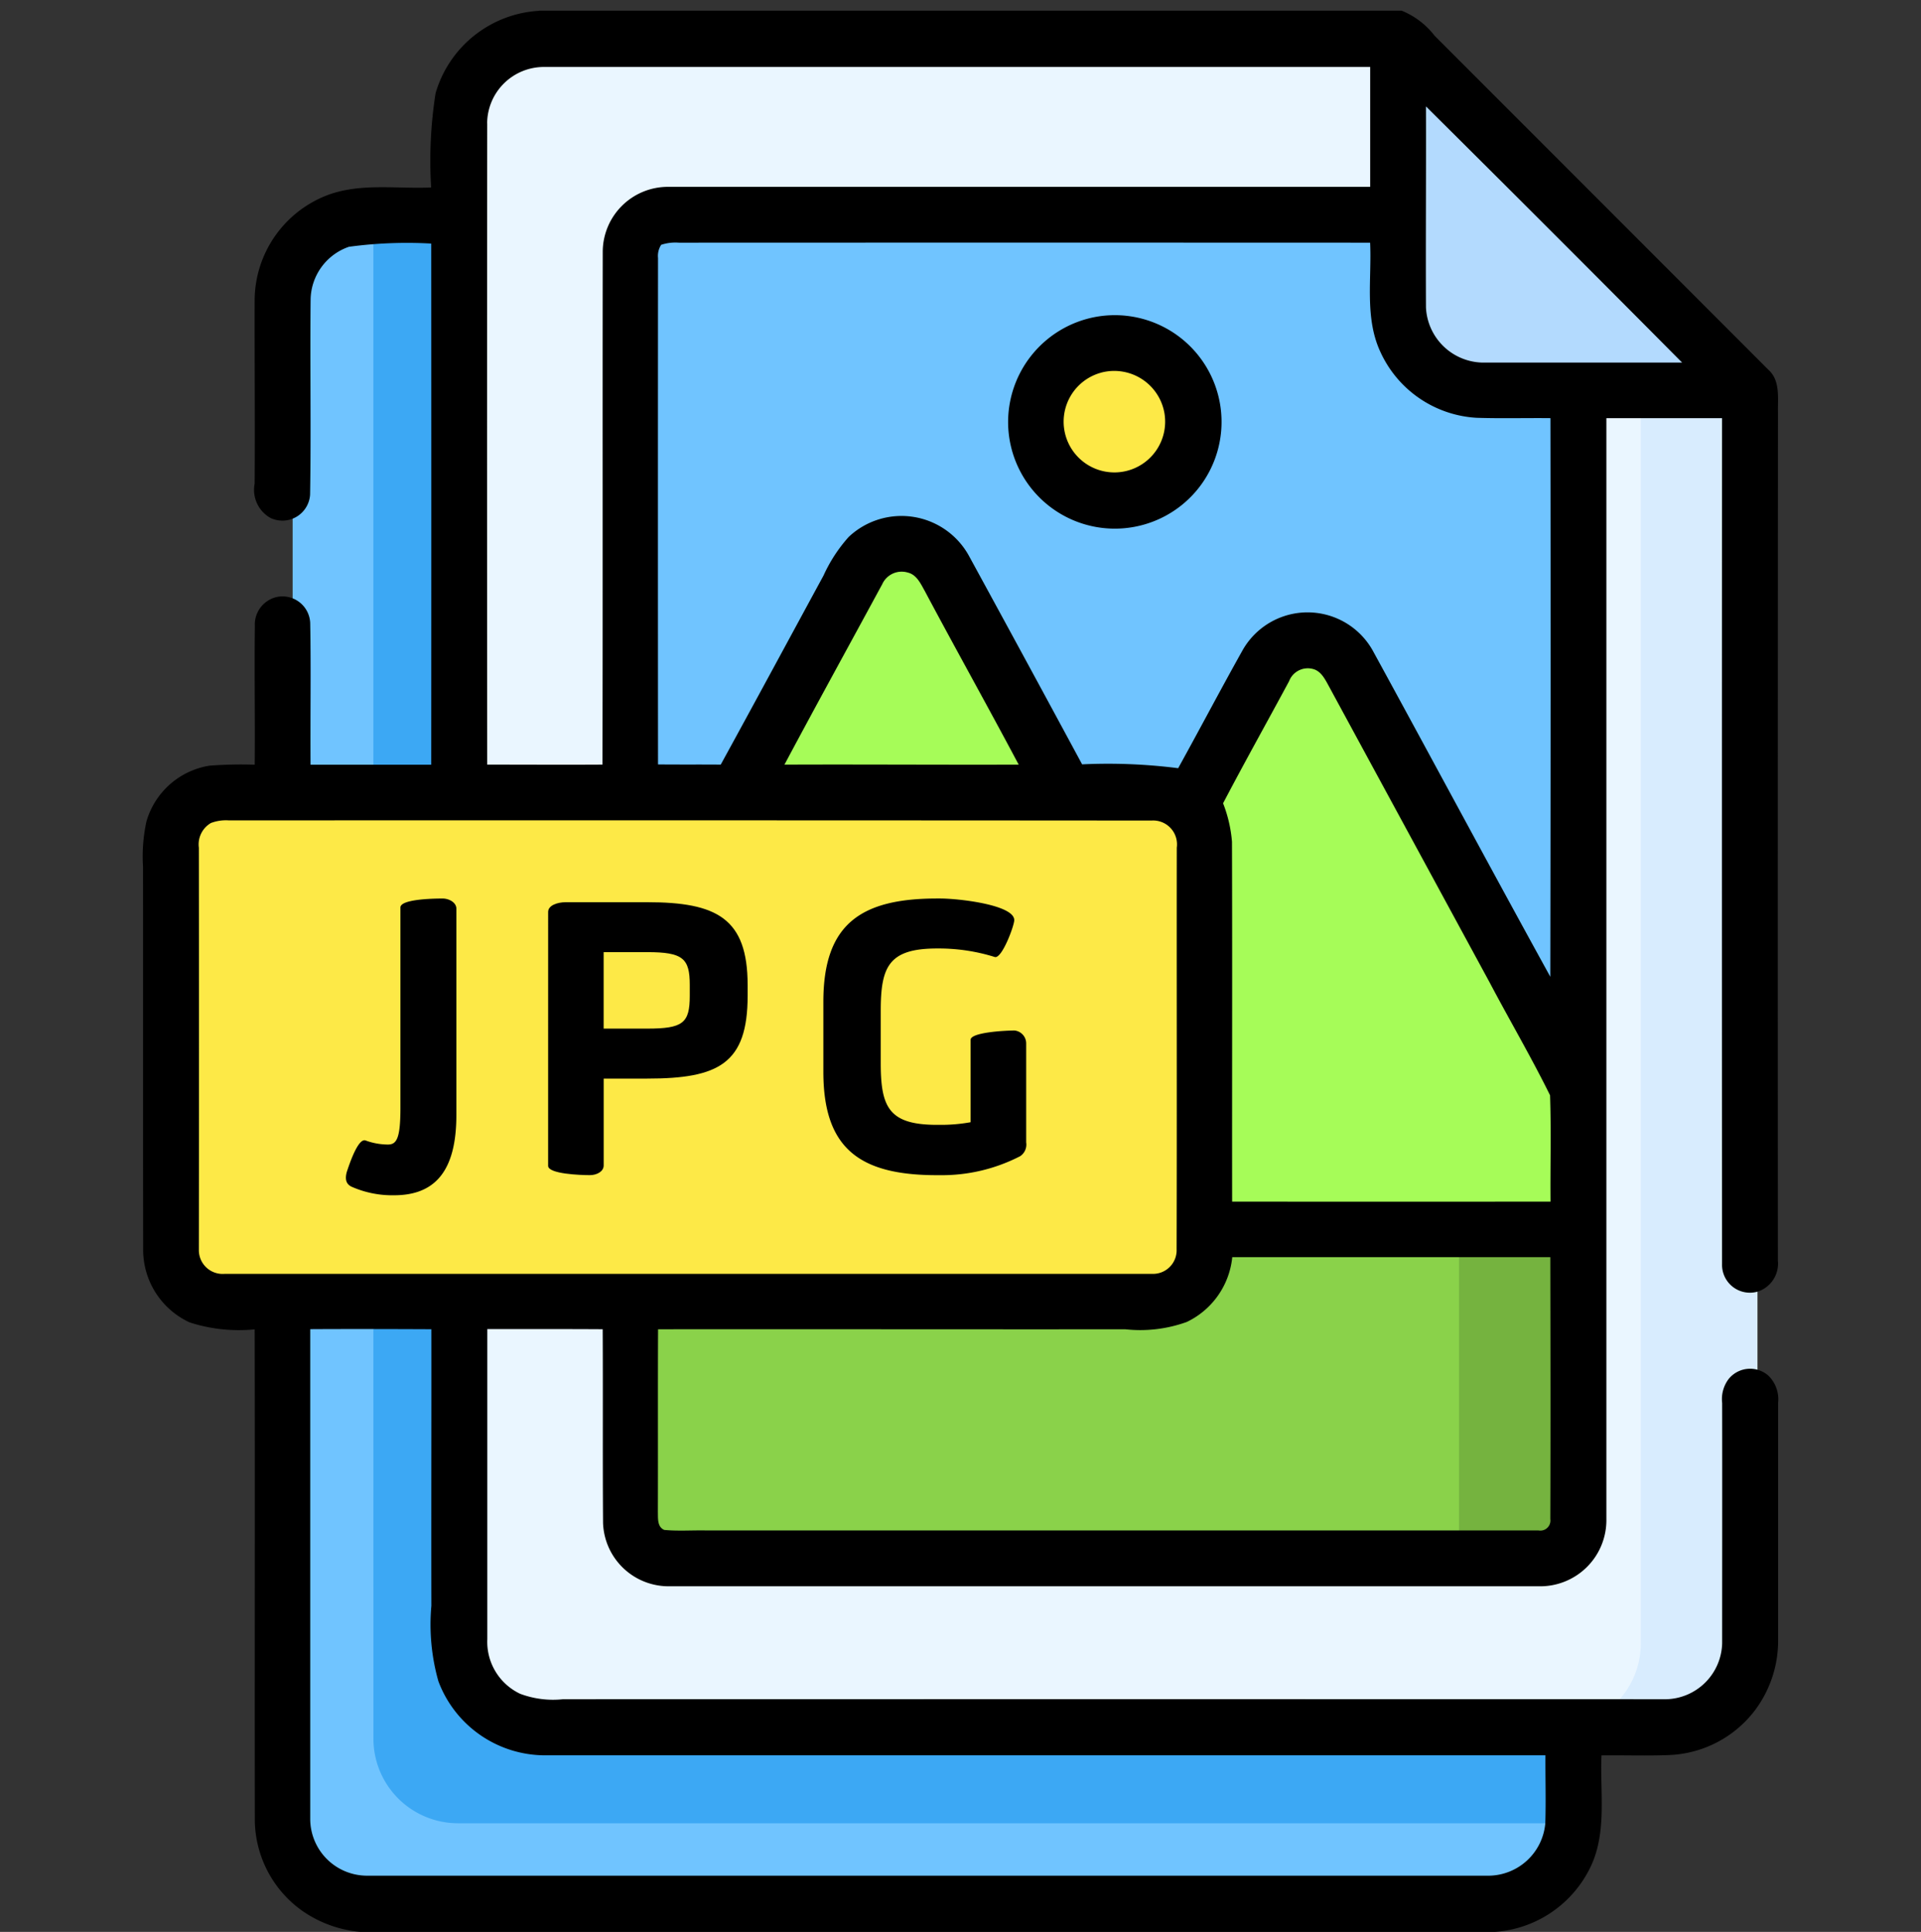 <svg xmlns="http://www.w3.org/2000/svg" width="90" height="90.5" viewBox="0 0 90 90.5">
  <rect x="0" y="0" width="90" height="90.5" fill="#333333" stroke="none"/>
  <g id="t6-ic9" transform="translate(-9227 9345)">
    <rect id="Rectangle_33286" data-name="Rectangle 33286" width="90" height="90" transform="translate(9227 -9345)" fill="none"/>
    <g id="Group_98839" data-name="Group 98839" transform="translate(7753.576 -9679.5)">
      <path id="Trazado_151883" data-name="Trazado 151883" d="M1547.413,419.939l-.96-.96V360.363l-14.213-14.214h-40.425l-.875-1.231a3.964,3.964,0,0,0-3.781,3.96v70.879a3.964,3.964,0,0,0,3.964,3.964h52.33a3.963,3.963,0,0,0,3.96-3.782Z" transform="translate(-0.025 -0.035)" fill="#70c4ff"/>
      <path id="Trazado_151884" data-name="Trazado 151884" d="M1490.957,344.918c-.007.157,0,70.525,0,71.063a3.964,3.964,0,0,0,3.964,3.964h52.507V361.325l-16.411-16.411h-40.062Z" transform="translate(-0.038 -0.035)" fill="#3ca8f4"/>
      <path id="Trazado_151885" data-name="Trazado 151885" d="M1555.814,351.61l-10.991-4.021-5.542-10.95H1499.4a3.964,3.964,0,0,0-3.964,3.964v70.879a3.964,3.964,0,0,0,3.964,3.964h49.855c1.635,0,3.943-.2,4.536-1.721l2.022-.806Z" transform="translate(-0.054 -0.006)" fill="#eaf6ff"/>
      <rect id="Rectangle_34235" data-name="Rectangle 34235" width="44.84" height="15.943" transform="translate(1502.919 391.797)" fill="#8ad24a"/>
      <rect id="Rectangle_34236" data-name="Rectangle 34236" width="5.979" height="15.943" transform="translate(1541.78 391.797)" fill="#75b33f"/>
      <rect id="Rectangle_34237" data-name="Rectangle 34237" width="44.84" height="46.833" transform="translate(1502.919 344.964)" fill="#70c4ff"/>
      <path id="Trazado_151887" data-name="Trazado 151887" d="M1550.534,353.1v58.432a3.964,3.964,0,0,1-3.964,3.964h5.462a3.964,3.964,0,0,0,3.964-3.964V353.1l-5.462-2.744Z" transform="translate(-0.236 -0.055)" fill="#d8ecfe"/>
      <path id="Trazado_151886" data-name="Trazado 151886" d="M1527.809,395.7h-43.486a2.378,2.378,0,0,1-2.379-2.379V374.312a2.379,2.379,0,0,1,2.379-2.379h43.486a2.379,2.379,0,0,1,2.378,2.379v19.011a2.378,2.378,0,0,1-2.378,2.379Z" transform="translate(-0.006 -0.131)" fill="#fde947"/>
      <path id="Trazado_151888" data-name="Trazado 151888" d="M1543.4,353.05h12.448l-16.411-16.411v12.448A3.964,3.964,0,0,0,1543.4,353.05Z" transform="translate(-0.211 -0.006)" fill="#b3dafe"/>
      <circle id="Ellipse_4536" data-name="Ellipse 4536" cx="3.488" cy="3.488" r="3.488" transform="translate(1521.851 350.943)" fill="#fde947"/>
      <path id="Path_154019" data-name="Path 154019" d="M1536.9,364.982l10.089,18.793v8.7H1530.28l-.368-19.464-2.011-1.119-19.991,0,6.068-11.9h3.381l5.979,11.335,6.432.556,3.141-6.909Z" transform="translate(-0.099 -0.089)" fill="#a6fc58"/>
      <g id="_000000ff" data-name="#000000ff" transform="translate(1480.122 335)">
        <path id="Path_154020" data-name="Path 154020" d="M1498.677,335h40.415a3.714,3.714,0,0,1,1.547,1.178q7.816,7.817,15.627,15.636c.571.5.444,1.314.458,1.993q-.015,19.87-.005,39.739a1.381,1.381,0,0,1-.934,1.455,1.305,1.305,0,0,1-1.682-1.279q-.013-19.815,0-39.634-2.71,0-5.419,0,0,25.788,0,51.573a3.1,3.1,0,0,1-3.166,3.148q-20.4,0-40.808,0a3.073,3.073,0,0,1-3.033-2.974c-.022-3.022,0-6.045-.016-9.067-1.8-.011-3.6-.007-5.406-.007q0,7.261,0,14.521a2.692,2.692,0,0,0,1.542,2.565,4.4,4.4,0,0,0,2,.253q25.849-.006,51.7,0a2.69,2.69,0,0,0,2.611-2.619c0-3.754.007-7.506,0-11.259a1.562,1.562,0,0,1,.3-1.118,1.292,1.292,0,0,1,1.86-.167,1.542,1.542,0,0,1,.462,1.272c0,3.7,0,7.4,0,11.1a5.425,5.425,0,0,1-1.067,3.285,5.305,5.305,0,0,1-3.988,2.118c-1.073.047-2.146.005-3.22.019-.078,1.786.285,3.7-.579,5.356a5.384,5.384,0,0,1-4.554,2.92H1490.4a5.626,5.626,0,0,1-2.811-.992,5.27,5.27,0,0,1-2.227-4.291c-.01-7.651.009-15.3-.007-22.95a7.517,7.517,0,0,1-3.041-.324,3.745,3.745,0,0,1-2.183-3.431c-.01-5.976,0-11.952-.007-17.927a7.635,7.635,0,0,1,.162-2.114,3.679,3.679,0,0,1,2.957-2.611,19.693,19.693,0,0,1,2.114-.045c.018-2.164-.019-4.33.007-6.494a1.321,1.321,0,0,1,1.048-1.366,1.3,1.3,0,0,1,1.545,1.214c.041,2.214,0,4.431.016,6.647,1.886,0,3.771,0,5.655,0q.006-12.205,0-24.413a20.247,20.247,0,0,0-3.858.151,2.659,2.659,0,0,0-1.794,2.492c-.033,3.039.027,6.08-.024,9.119a1.3,1.3,0,0,1-1.858,1.09,1.51,1.51,0,0,1-.74-1.606c.018-2.873-.007-5.744,0-8.614a5.3,5.3,0,0,1,3.393-4.894c1.557-.59,3.251-.293,4.876-.366a20.4,20.4,0,0,1,.209-4.42,5.37,5.37,0,0,1,4.841-3.855m-2.423,5.275q-.014,15.018,0,30.036c1.8,0,3.6.011,5.4,0,.018-8.021,0-16.044.013-24.065a3.053,3.053,0,0,1,3.044-3h32.911c0-1.871,0-3.744,0-5.616q-19.36,0-38.723,0a2.659,2.659,0,0,0-2.648,2.639m43.984-.789c.01,3.138-.014,6.278,0,9.414a2.712,2.712,0,0,0,2.6,2.583q4.7,0,9.4,0-5.976-6.02-12-12m-35.828,6.479a.966.966,0,0,0-.15.625q-.008,11.862,0,23.721c.978.011,1.958,0,2.938.009,1.615-2.945,3.209-5.9,4.814-8.854a7.126,7.126,0,0,1,1.18-1.811,3.607,3.607,0,0,1,5.662.936q2.65,4.852,5.275,9.717a25.961,25.961,0,0,1,4.5.18c1.02-1.843,2-3.709,3.029-5.545a3.5,3.5,0,0,1,6.135.123c2.766,5.059,5.49,10.143,8.271,15.193q.024-13.083.006-26.169c-1.15-.012-2.3.021-3.449-.016a5.287,5.287,0,0,1-4.511-3.072c-.754-1.605-.407-3.423-.488-5.132q-16.193-.007-32.385,0a2.137,2.137,0,0,0-.83.1m10.338,15.933c-1.52,2.807-3.059,5.6-4.562,8.418,3.658-.016,7.316.013,10.974,0-1.445-2.723-2.952-5.415-4.4-8.135-.193-.342-.379-.765-.8-.864a1,1,0,0,0-1.209.584m19.074,4.513c-1.026,1.905-2.084,3.794-3.089,5.713a6.331,6.331,0,0,1,.417,1.8c.018,5.62,0,11.239.007,16.859q7.46.007,14.917,0c-.015-1.659.036-3.322-.022-4.98-.883-1.793-1.9-3.522-2.832-5.289q-3.8-7-7.594-13.992c-.156-.283-.34-.6-.677-.688a.938.938,0,0,0-1.127.579m-50.5,6.63a1.157,1.157,0,0,0-.574,1.162q.01,9.413,0,18.823a1.114,1.114,0,0,0,1.215,1.139q21.716,0,43.429,0a1.106,1.106,0,0,0,1.164-1.151c.017-6.271,0-12.542.008-18.815a1.117,1.117,0,0,0-1.179-1.268q-21.616-.016-43.229-.007a1.984,1.984,0,0,0-.837.12m47.843,20.348a3.78,3.78,0,0,1-2.132,3.028,6.432,6.432,0,0,1-2.878.342c-7.3.007-14.593-.008-21.89,0-.014,2.853,0,5.706-.009,8.559.009.294-.035.7.3.84.636.06,1.277.013,1.916.023q19.519,0,39.036,0a.472.472,0,0,0,.56-.53c.015-4.09.007-8.181,0-12.27q-7.454,0-14.908,0m-43.192,3.375q0,11.475,0,22.95a2.663,2.663,0,0,0,2.667,2.649H1543.2a2.688,2.688,0,0,0,2.622-2.452c.035-1.061,0-2.124.007-3.187q-23.459,0-46.915,0a5.343,5.343,0,0,1-4.95-3.467,9.74,9.74,0,0,1-.33-3.538c-.009-4.318.005-8.634,0-12.954C1491.741,396.76,1489.856,396.754,1487.97,396.765Z" transform="translate(-1480.122 -335)"/>
        <path id="Path_154021" data-name="Path 154021" d="M1524.811,349.414a5,5,0,1,1-4.011,4.982,5.013,5.013,0,0,1,4.011-4.982m.343,2.595a2.378,2.378,0,1,0,2.965,1.87A2.388,2.388,0,0,0,1525.153,352.008Z" transform="translate(-1480.267 -335.051)"/>
      </g>
      <g id="Group_98838" data-name="Group 98838" transform="translate(1489.63 376.59)">
        <path id="Path_154022" data-name="Path 154022" d="M1491.623,388.264c.4,0,.594-.244.594-1.695v-9.411c0-.385,1.5-.419,1.975-.419.314,0,.646.192.646.472v9.673c0,2.621-1,3.756-2.918,3.756a4.716,4.716,0,0,1-1.955-.385c-.3-.122-.351-.367-.263-.7.122-.367.524-1.589.874-1.485A3.1,3.1,0,0,0,1491.623,388.264Z" transform="translate(-1489.663 -376.738)"/>
        <path id="Path_154023" data-name="Path 154023" d="M1499.172,377.367c0-.315.453-.454.82-.454h3.826c3.248,0,4.7.751,4.7,3.878v.506c0,3.18-1.363,3.878-4.7,3.878h-2.044v4.069c0,.28-.314.454-.647.454-.437,0-1.956-.053-1.956-.436Zm2.6,1.886v3.581h2.044c1.677,0,1.991-.262,1.991-1.538v-.506c0-1.241-.314-1.538-1.991-1.538Z" transform="translate(-1489.697 -376.739)"/>
        <path id="Path_154024" data-name="Path 154024" d="M1514.8,384.441c0,2.062.367,2.9,2.639,2.9h.14a7.768,7.768,0,0,0,1.432-.123v-3.86c0-.35,1.607-.436,2.061-.436a.608.608,0,0,1,.542.611v4.628a.656.656,0,0,1-.279.647,8,8,0,0,1-3.755.891h-.14c-3.581,0-5.328-1.206-5.328-4.839v-3.283c0-3.634,1.747-4.839,5.328-4.839h.14c.89,0,3.475.3,3.475,1.013,0,.261-.576,1.816-.909,1.729a8.788,8.788,0,0,0-2.567-.4h-.14c-2.272,0-2.639.856-2.639,2.918Z" transform="translate(-1489.743 -376.738)"/>
      </g>
    </g>
  </g>
</svg>
